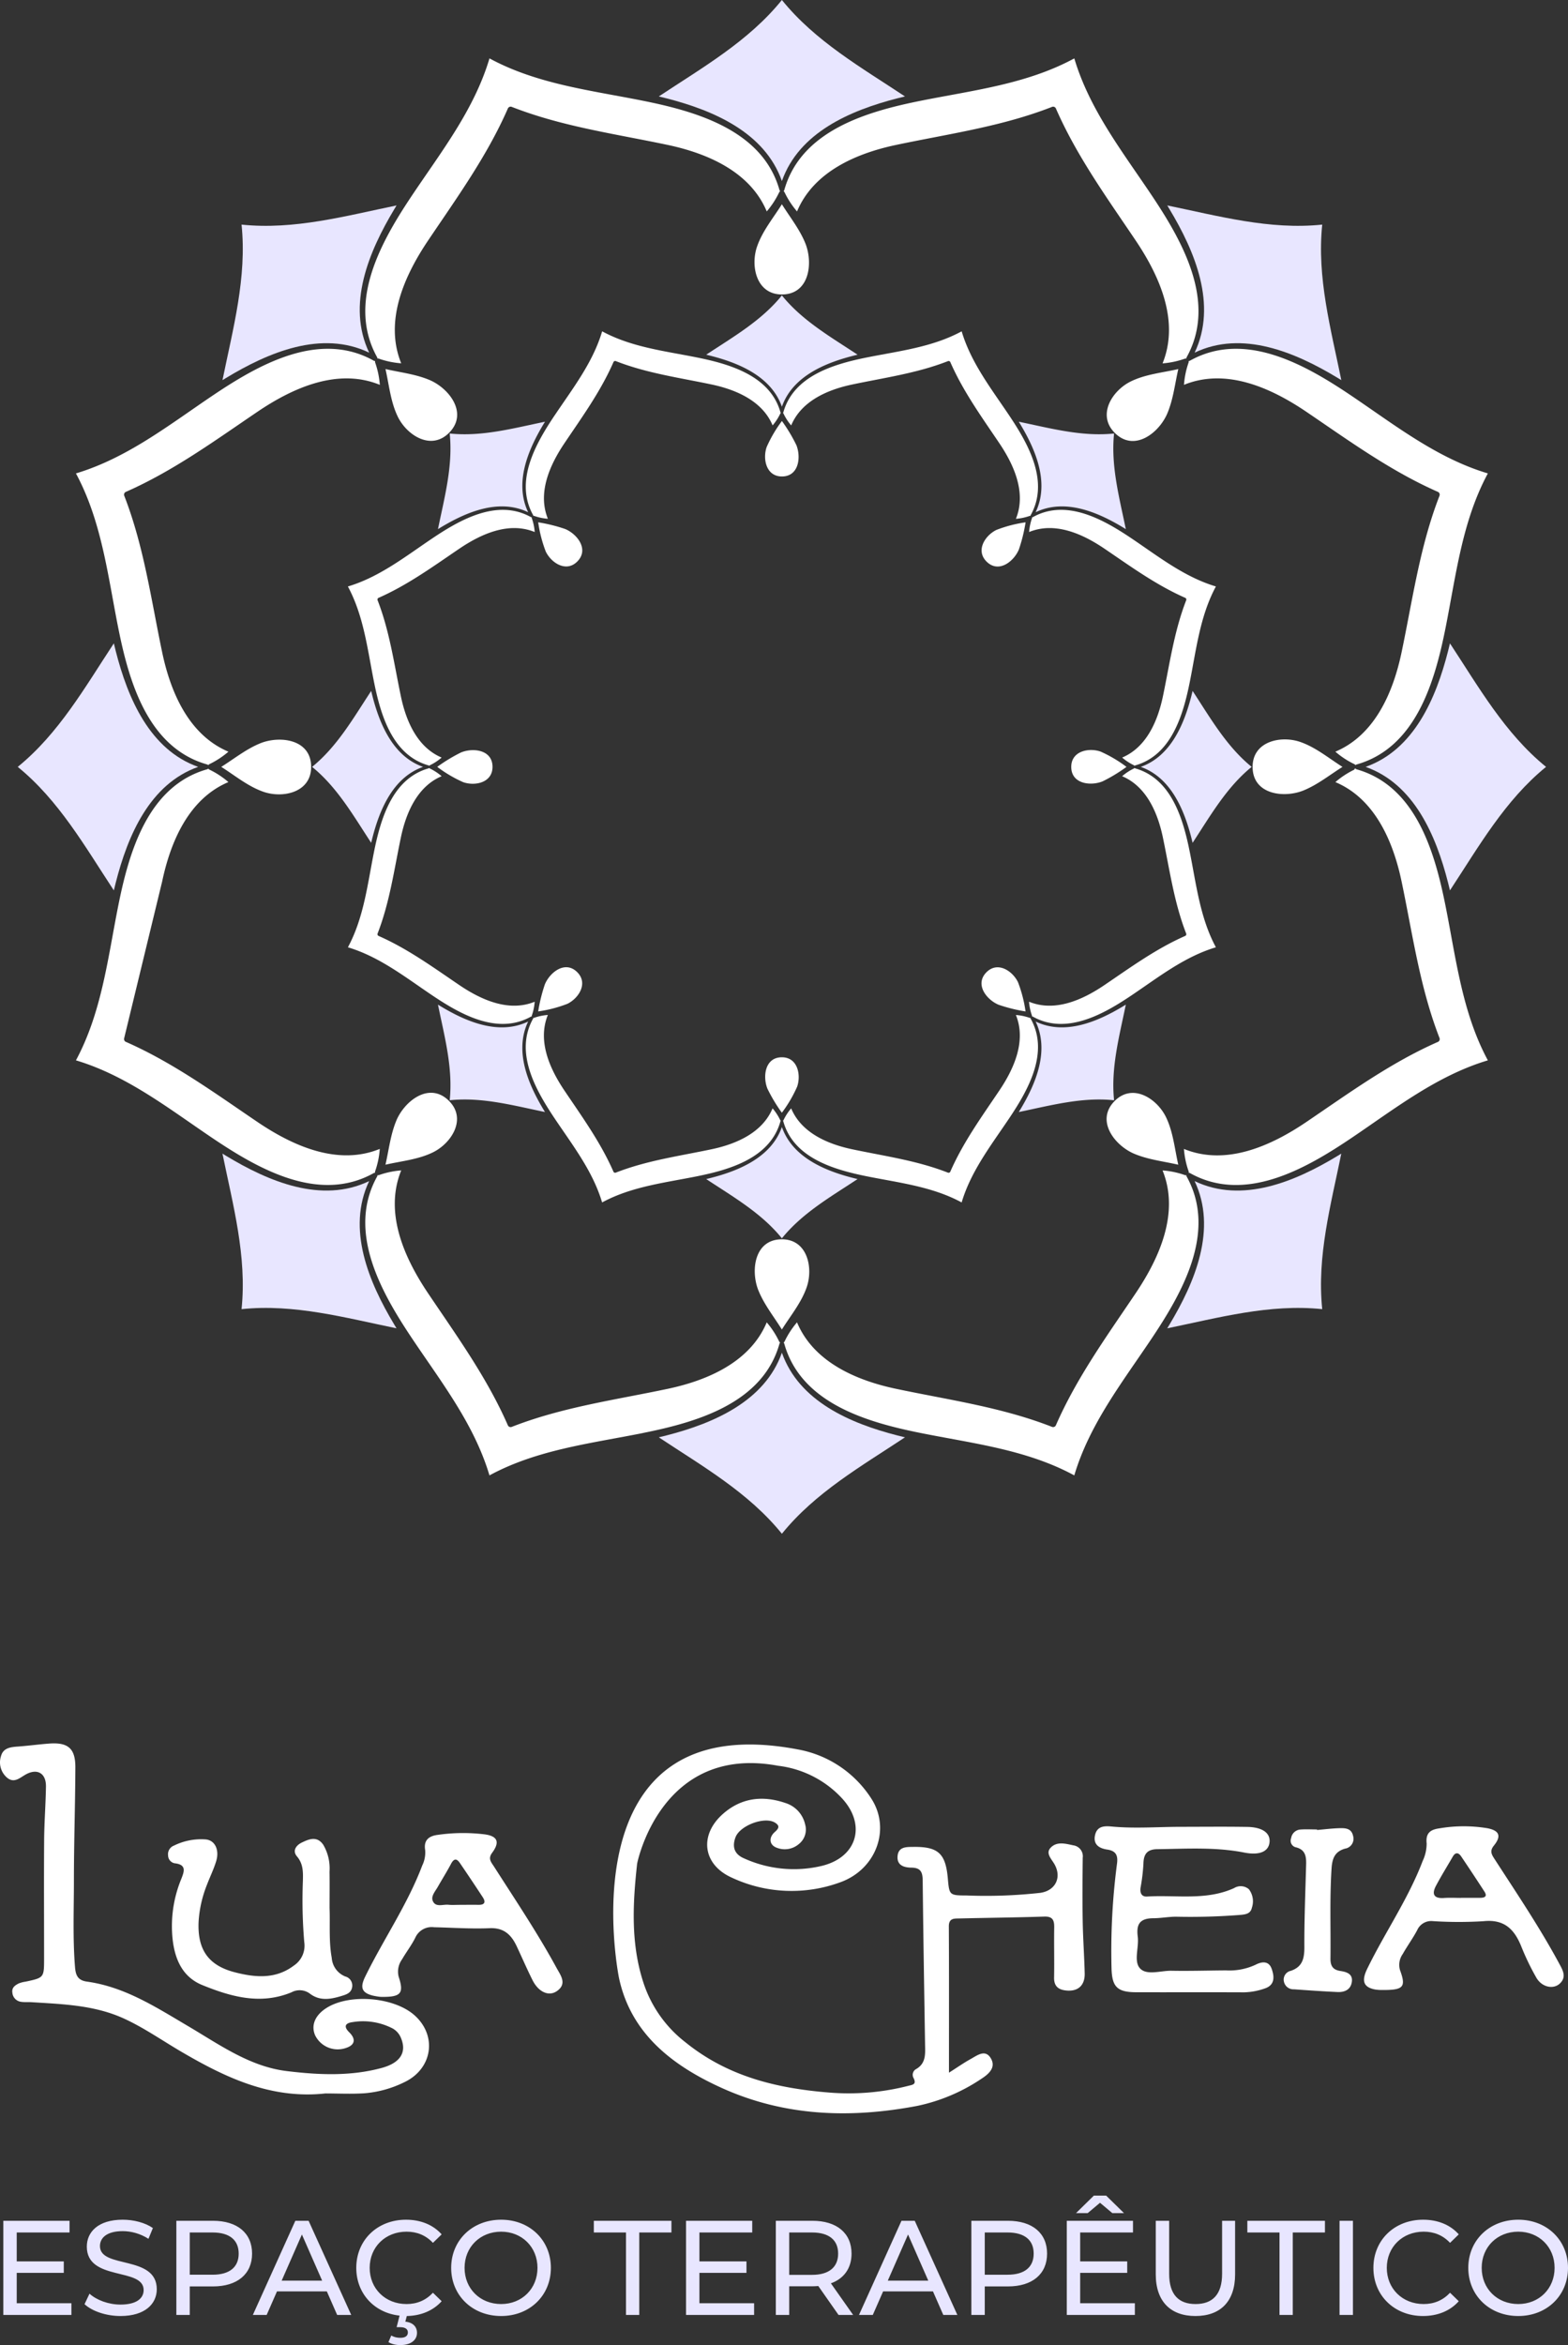 <svg width="360" height="538" fill="none" xmlns="http://www.w3.org/2000/svg"><rect width="100%" height="100%" fill="#333333" stroke="none"/><path d="M183.15 401.344a25.36 25.36 0 019.664 3.902 25.445 25.445 0 017.288 7.465c4.437 6.959 1.04 16.165-7.176 19.114a32.433 32.433 0 01-24.943-1.076c-6.666-3-7.502-9.769-1.98-14.625 4.215-3.707 9.144-4.262 14.334-2.479a6.644 6.644 0 012.921 1.852 6.683 6.683 0 011.598 3.073 4.237 4.237 0 01-1.475 4.511 4.977 4.977 0 01-4.986.844c-1.745-.59-2.01-2.318-.489-3.648.98-.856 1.122-1.432.055-2.112-2.368-1.516-8.078.625-9.099 3.347-.821 2.203-.242 3.875 1.916 4.808a27.672 27.672 0 0017.968 1.73c8.079-2 10.21-9.459 4.501-15.558a23.797 23.797 0 00-14.618-7.396c-26.982-5.01-32.347 22.44-32.347 22.44-1.019 9.208-1.495 18.375 1.456 27.364a28.38 28.38 0 009.598 13.606c9.749 7.897 20.997 10.596 33.046 11.562 6.11.498 12.26-.026 18.199-1.551.947-.24 1.887-.308 1.189-1.734a1.516 1.516 0 01.432-2.027c2.477-1.343 2.219-3.603 2.183-5.853-.201-12.477-.405-24.955-.541-37.433-.02-1.875-.374-2.974-2.579-3-1.557-.016-3.374-.429-3.192-2.625.182-2.196 2.014-2.114 3.596-2.134 5.727-.074 7.434 1.493 7.942 7.213.342 3.848.342 3.917 4.301 3.931 5.66.223 11.329.021 16.959-.606 3.559-.525 5.055-3.722 3.039-6.875-.722-1.125-1.8-2.298-.698-3.464 1.455-1.54 3.471-.92 5.271-.546a2.52 2.52 0 012.103 2.836c-.05 4.842-.088 9.687-.007 14.528.067 4 .362 8 .458 12 .065 2.75-1.518 4.173-4.162 3.935-1.817-.162-2.903-.918-2.866-2.986.074-3.816-.037-7.637.028-11.455.028-1.676-.333-2.59-2.301-2.525-6.496.215-12.998.276-19.496.431-1.173.028-2.405-.092-2.394 1.825.061 10.983.03 21.965.03 33.556 2.003-1.271 3.431-2.28 4.954-3.116 1.489-.816 3.346-2.335 4.63-.226 1.284 2.109-.393 3.616-2.119 4.73a41.688 41.688 0 01-14.782 6.239c-15.374 2.908-30.486 2.41-44.976-4.178-11.251-5.116-20.718-12.422-23.454-25.112-.016 0-12.78-62.702 41.021-52.502zM74.704 480.273c-12.5 1.364-22.996-3.664-33.195-9.644-4.319-2.533-8.437-5.416-13.005-7.516-6.749-3.101-14.01-3.318-21.225-3.773-.834-.053-1.685.038-2.502-.097a2.29 2.29 0 01-1.936-2.087c-.188-1.148.616-1.696 1.458-2.118a6.728 6.728 0 011.609-.415c4.21-.91 4.214-.907 4.214-5.39 0-9.033-.051-18.066.012-27.098.03-4.09.354-8.179.417-12.269.047-3.118-2.078-4.29-4.798-2.68-1.37.813-2.63 1.984-4.227.561a4.612 4.612 0 01-1.295-4.868c.486-1.84 2.136-2.068 3.795-2.184 2.404-.17 4.797-.5 7.202-.684 4.385-.338 6.09 1.089 6.072 5.462-.032 8.653-.33 17.307-.331 25.961 0 6.605-.28 13.214.25 19.822.155 1.961.667 3.074 2.759 3.365 8.696 1.212 15.836 5.867 23.224 10.22 7.132 4.201 14.121 9.262 22.594 10.296 7.244.884 14.637 1.239 21.849-.716 4.263-1.157 5.757-3.577 4.447-6.782a4.332 4.332 0 00-1.95-2.277 14.796 14.796 0 00-9.197-1.45c-1.484.192-2.244.875-.76 2.337 1.684 1.663 1.246 3.039-1.014 3.672a5.767 5.767 0 01-6.81-2.963c-1.011-2.296-.034-4.644 2.629-6.315 5.33-3.347 15.533-2.475 20.212 1.728 5.248 4.714 4.081 12.296-2.418 15.347a25.33 25.33 0 01-9.067 2.513c-3.055.2-6.124.042-9.013.042zm196.056-61.168c5.196 0 10.395-.064 15.59.022 3.463.058 5.287 1.375 5.133 3.418-.165 2.219-2.266 3.166-5.812 2.466-6.627-1.305-13.308-.861-19.985-.777-2.216.027-3.103 1.05-3.159 3.233a43.105 43.105 0 01-.653 5.537c-.199 1.26.208 2.173 1.483 2.095 6.682-.413 13.543.985 19.984-1.938a2.876 2.876 0 013.397.265 4.566 4.566 0 01.681 4.25c-.291 1.334-1.371 1.521-2.573 1.632-4.906.388-9.827.529-14.747.421-1.761-.014-3.53.341-5.246.346-3.153.011-4.007 1.346-3.635 4.236.318 2.468-.997 5.65.532 7.284 1.564 1.666 4.75.485 7.22.531 4.174.079 8.351-.056 12.529-.081a14.202 14.202 0 006.749-1.289c1.316-.685 3.022-1.043 3.718.929.658 1.865.748 3.783-1.686 4.54-1.488.52-3.048.806-4.624.848-8.261-.035-16.523 0-24.785-.017-4.412-.01-5.571-1.265-5.675-5.555a153.837 153.837 0 011.258-23.936c.239-1.811-.156-2.939-2.251-3.244-1.73-.25-3.302-1.095-2.779-3.346.473-2.035 2.104-2.096 3.752-1.94 5.192.489 10.388.097 15.584.07zm46.731 37.435a10.33 10.33 0 01-1.658-.095c-2.884-.5-3.257-2.048-1.926-4.779 4.06-8.336 9.41-16 12.724-24.716a9.37 9.37 0 00.916-4.034c-.256-2.399.873-3.171 2.897-3.456a33.342 33.342 0 0111.058-.031c2.783.541 3.227 1.825 1.482 3.985-1.033 1.278-.508 2.063.208 3.168 5.094 7.867 10.338 15.645 14.795 23.908.79 1.466 1.753 3.052.144 4.563-1.526 1.433-4.176.827-5.412-1.36a56.845 56.845 0 01-3.391-7.01c-1.592-4.016-3.898-6.429-8.715-5.928a93.022 93.022 0 01-11.676-.019 3.503 3.503 0 00-3.554 2.064c-.997 1.885-2.272 3.615-3.318 5.475a4.295 4.295 0 00-.633 3.71c1.404 3.831.844 4.576-3.941 4.555zm17.914-21.125v-.019c1.475 0 2.949.009 4.424 0 1.019-.009 1.73-.289.967-1.459a502.533 502.533 0 00-5.342-8.07c-.596-.874-1.302-.976-1.907.074-1.29 2.234-2.658 4.426-3.864 6.704-1.021 1.922-.464 2.949 1.855 2.787 1.284-.092 2.58-.018 3.871-.018l-.004.001z" fill="#fff"/><path d="M75.665 437.751c.147 3.799-.193 7.625.499 11.407a4.978 4.978 0 003.09 4.275 2.147 2.147 0 011.613 2.324c-.139 1.25-1.03 1.704-2.022 2.018-2.61.827-5.263 1.46-7.695-.397a3.928 3.928 0 00-4.208-.315c-7.118 2.949-13.885 1.033-20.487-1.647-4.494-1.824-6.272-5.803-6.81-10.401a28.349 28.349 0 011.967-13.933c.686-1.733 1.275-3.308-1.525-3.616a1.856 1.856 0 01-1.496-1.809 2.11 2.11 0 011.333-2.237 14.111 14.111 0 017.28-1.425c2.158.174 3.221 2.41 2.424 5.011-.57 1.858-1.443 3.625-2.132 5.441a27.195 27.195 0 00-1.897 8.382c-.3 6.374 2.168 10.073 8.351 11.658 4.656 1.194 9.349 1.625 13.57-1.586a5.473 5.473 0 002.34-5.3 112.455 112.455 0 01-.325-13.946c.05-2.05.146-4-1.362-5.771-1.112-1.308-.149-2.558 1.1-3.162 1.67-.806 3.51-1.588 4.951.509a10.676 10.676 0 011.434 6.146c.043 2.79.007 5.583.007 8.374zm11.691 20.364a14.562 14.562 0 01-1.901-.324c-2.518-.686-2.77-1.946-1.6-4.334 4.201-8.572 9.683-16.481 13.082-25.463a6.845 6.845 0 00.683-3.522c-.42-2.4.973-3.281 2.883-3.521a40.987 40.987 0 0110.818-.112c2.95.415 3.472 1.795 1.663 4.238-1.008 1.363-.202 2.149.459 3.182 4.902 7.66 9.978 15.212 14.334 23.206.933 1.71 2.513 3.668.045 5.351-1.862 1.27-4.203.166-5.555-2.525-1.29-2.568-2.425-5.214-3.651-7.814-1.227-2.6-2.921-4.257-6.191-4.116-4.251.185-8.522-.125-12.785-.22a4.11 4.11 0 00-2.53.482 4.129 4.129 0 00-1.75 1.893c-.858 1.74-2.072 3.3-3.048 4.986a4.79 4.79 0 00-.786 3.978c1.26 3.84.581 4.732-4.17 4.635zm18.095-21.105v-.009c1.485 0 2.971-.015 4.456 0 1.444.018 1.62-.691.933-1.736a483.845 483.845 0 00-5.268-7.875c-.74-1.08-1.372-1.019-2.012.196-.951 1.803-2.047 3.529-3.053 5.303-.587 1.037-1.649 2.161-1.11 3.298.68 1.439 2.319.674 3.549.798.828.088 1.67.022 2.505.022v.003zm196.919-17.177c1.745-.148 3.498-.375 5.25-.417 1.294-.028 2.661.044 3.034 1.764a2.284 2.284 0 01-.253 1.889 2.284 2.284 0 01-1.592 1.042c-2.351.678-2.946 2.25-3.096 4.563-.444 6.875-.167 13.75-.249 20.625-.02 1.625.481 2.603 2.256 2.874 1.35.209 2.942.612 2.647 2.535-.274 1.787-1.68 2.375-3.3 2.299-3.331-.152-6.659-.386-9.986-.625a2.222 2.222 0 01-2.283-1.681 2.06 2.06 0 011.583-2.564c2.683-.93 3.1-2.867 3.089-5.452-.028-6.315.233-12.625.405-18.946.048-1.789-.149-3.339-2.244-3.91a1.554 1.554 0 01-1.195-2.125 2.3 2.3 0 012.04-1.968c1.288-.107 2.592-.025 3.889-.025l.005.122z" fill="#fff"/><path d="M3.84 528.403v-6.974h10.802v-2.623H3.84v-6.635h12.124v-2.684H.764v21.601h15.632v-2.685H3.84zm23.816 2.932c5.692 0 8.339-2.839 8.339-6.141 0-7.931-13.047-4.629-13.047-9.906 0-1.882 1.569-3.425 5.23-3.425 1.909 0 4.032.555 5.909 1.759l1.015-2.469c-1.784-1.234-4.4-1.913-6.923-1.913-5.662 0-8.247 2.839-8.247 6.172 0 8.023 13.047 4.69 13.047 9.967 0 1.882-1.6 3.333-5.323 3.333-2.77 0-5.508-1.05-7.109-2.5l-1.138 2.407c1.723 1.605 4.954 2.716 8.247 2.716zm21.234-21.848h-8.4v21.601h3.077v-6.542h5.324c5.6 0 8.985-2.839 8.985-7.53 0-4.69-3.385-7.529-8.985-7.529zm-.091 12.374h-5.232v-9.69H48.8c3.938 0 6 1.759 6 4.845s-2.062 4.845-6 4.845zm28.61 9.227h3.23l-9.785-21.601h-3.046l-9.755 21.601h3.17l2.37-5.401h11.446l2.37 5.401zm-12.74-7.869l4.647-10.585 4.646 10.585H64.67zm28.669 5.369c-4.862 0-8.462-3.518-8.462-8.301s3.6-8.301 8.462-8.301c2.37 0 4.4.803 6.062 2.562l2-1.944c-1.97-2.222-4.862-3.364-8.185-3.364-6.555 0-11.417 4.66-11.417 11.047 0 5.894 4.155 10.338 9.94 10.955l-.677 2.654h.83c1.231 0 1.754.494 1.754 1.203 0 .772-.553 1.235-1.723 1.235-.77 0-1.446-.155-2.092-.525l-.646 1.512c.769.463 1.661.679 2.738.679 2.308 0 3.816-1.08 3.816-2.808 0-1.358-.892-2.376-2.677-2.561l.338-1.296c3.262-.062 6.062-1.235 8.001-3.395l-2-1.944c-1.662 1.759-3.693 2.592-6.062 2.592zm21.725 2.747c6.554 0 11.416-4.691 11.416-11.048s-4.862-11.047-11.416-11.047c-6.616 0-11.478 4.721-11.478 11.047 0 6.326 4.862 11.048 11.478 11.048zm0-2.747c-4.831 0-8.401-3.518-8.401-8.301s3.57-8.301 8.401-8.301c4.769 0 8.339 3.518 8.339 8.301s-3.57 8.301-8.339 8.301zm28.66 2.5h3.047v-18.917h7.385v-2.684h-17.817v2.684h7.385v18.917zm16.86-2.685v-6.974h10.801v-2.623h-10.801v-6.635h12.124v-2.684h-15.201v21.601h15.632v-2.685h-12.555zm35.293 2.685l-5.108-7.252c3.015-1.08 4.739-3.487 4.739-6.82 0-4.69-3.385-7.529-8.986-7.529h-8.4v21.601h3.077v-6.573h5.323c.462 0 .924-.031 1.354-.062l4.647 6.635h3.354zm-9.447-9.196h-5.231v-9.721h5.231c3.939 0 6.001 1.759 6.001 4.845s-2.062 4.876-6.001 4.876zm30.143 9.196h3.231l-9.786-21.601h-3.046l-9.755 21.601h3.17l2.369-5.401h11.447l2.37 5.401zm-12.74-7.869l4.647-10.585 4.646 10.585h-9.293zm27.585-13.732h-8.401v21.601h3.077v-6.542h5.324c5.6 0 8.985-2.839 8.985-7.53 0-4.69-3.385-7.529-8.985-7.529zm-.093 12.374h-5.231v-9.69h5.231c3.939 0 6.001 1.759 6.001 4.845s-2.062 4.845-6.001 4.845zm21.23-16.509l2.831 2.376h2.677l-4.093-4.012h-2.831l-4.092 4.012h2.677l2.831-2.376zM248 528.403v-6.974h10.801v-2.623H248v-6.635h12.124v-2.684h-15.201v21.601h15.632v-2.685H248zm26.461 2.932c5.693 0 9.108-3.302 9.108-9.567v-12.281h-2.985v12.158c0 4.783-2.215 6.943-6.092 6.943-3.878 0-6.062-2.16-6.062-6.943v-12.158h-3.077v12.281c0 6.265 3.446 9.567 9.108 9.567zm19.304-.247h3.046v-18.917h7.385v-2.684h-17.817v2.684h7.386v18.917zm13.783 0h3.077v-21.601h-3.077v21.601zm19.157.247c3.354 0 6.247-1.173 8.216-3.395l-2-1.944c-1.662 1.759-3.693 2.592-6.062 2.592-4.862 0-8.462-3.518-8.462-8.301s3.6-8.301 8.462-8.301c2.369 0 4.4.803 6.062 2.562l2-1.944c-1.969-2.222-4.862-3.364-8.185-3.364-6.555 0-11.416 4.66-11.416 11.047 0 6.388 4.861 11.048 11.385 11.048zm21.879 0c6.554 0 11.416-4.691 11.416-11.048s-4.862-11.047-11.416-11.047c-6.616 0-11.478 4.721-11.478 11.047 0 6.326 4.862 11.048 11.478 11.048zm0-2.747c-4.831 0-8.401-3.518-8.401-8.301s3.57-8.301 8.401-8.301c4.769 0 8.339 3.518 8.339 8.301s-3.57 8.301-8.339 8.301z" fill="#E8E6FF"/><path d="M310.355 90.848c9.987 6.731 19.561 14.266 31.243 17.762-5.907 10.966-7.299 23.339-9.703 35.396-2.459 12.337-6.786 27.524-20.42 31.375-.017 0-.026.015-.042.02a.496.496 0 00-.125.06.461.461 0 00-.102.085.57.57 0 00-.243-.231 19.783 19.783 0 01-4.376-2.867c9.053-3.807 13.27-13.585 15.199-22.776 2.554-12.155 4.192-24.339 8.734-35.993a.715.715 0 00-.326-.806c-10.912-4.793-20.434-11.74-30.245-18.384-8.179-5.539-18.465-10.139-28.115-6.204a19.69 19.69 0 011.06-5.125.605.605 0 00.01-.35.527.527 0 00.31-.068c12.617-7.045 26.568.98 37.141 8.106zm-42.325 3.946c-1.885 4.5-7.604 9.02-12.097 4.509-4.155-4.166-.514-9.739 3.693-11.798 3.384-1.656 7.253-2 10.901-2.835-.776 3.387-1.15 6.908-2.497 10.124zm-83.14-39c1.834 4.515.981 11.76-5.378 11.76-5.872 0-7.23-6.516-5.709-10.955 1.224-3.573 3.72-6.562 5.711-9.74 1.844 2.953 4.066 5.71 5.38 8.942l-.004-.007zM98.6 87.17c4.487 1.889 8.995 7.619 4.495 12.131-4.155 4.166-9.711.515-11.764-3.705-1.652-3.392-1.995-7.272-2.827-10.93 3.376.78 6.891 1.154 10.1 2.507l-.004-.003zm-38.89 83.374c4.503-1.838 11.727-.983 11.727 5.394 0 5.889-6.498 7.25-10.924 5.724-3.564-1.228-6.543-3.729-9.712-5.726 2.946-1.847 5.695-4.075 8.92-5.393l-.01.001zm31.287 86.535c1.884-4.5 7.603-9.02 12.097-4.508 4.154 4.165.513 9.739-3.694 11.797-3.384 1.657-7.253 2-10.9 2.835.78-3.388 1.153-6.908 2.501-10.126l-.004.002zm83.139 38.999c-1.834-4.514-.981-11.758 5.378-11.758 5.873 0 7.23 6.516 5.709 10.954-1.224 3.574-3.719 6.562-5.711 9.74-1.839-2.953-4.061-5.71-5.375-8.943l-.001.007zm86.29-31.375c-4.487-1.889-8.993-7.624-4.494-12.131 4.154-4.166 9.711-.515 11.764 3.704 1.651 3.394 1.994 7.274 2.827 10.931-3.377-.78-6.887-1.154-10.095-2.506l-.002.002zm38.89-83.374c-4.502 1.84-11.727.985-11.727-5.392 0-5.889 6.498-7.25 10.924-5.725 3.564 1.227 6.543 3.73 9.713 5.727-2.942 1.845-5.693 4.073-8.914 5.39h.004zM211.354 23.126c12.025-2.411 24.362-3.806 35.298-9.73 3.49 11.715 11 21.316 17.712 31.331 7.105 10.604 15.11 24.597 8.077 37.24a.514.514 0 00-.068.312.595.595 0 00-.349.01 19.827 19.827 0 01-5.111 1.078c3.935-9.683-.654-20-6.18-28.21-6.625-9.839-13.553-19.387-18.333-30.33a.708.708 0 00-.803-.327c-11.621 4.555-23.772 6.197-35.892 8.757-9.165 1.936-18.916 6.164-22.712 15.25a19.896 19.896 0 01-2.863-4.389.586.586 0 00-.233-.25.525.525 0 00.167-.262c3.844-13.674 18.989-18.014 31.29-20.48zM94.667 44.727c6.713-10.015 14.226-19.616 17.713-31.331 10.935 5.924 23.273 7.319 35.297 9.73 12.302 2.466 27.445 6.805 31.287 20.477a.518.518 0 00.167.263.594.594 0 00-.234.25 19.852 19.852 0 01-2.858 4.388c-3.795-9.08-13.546-13.307-22.712-15.25-12.12-2.56-24.271-4.202-35.892-8.757a.705.705 0 00-.804.328c-4.779 10.942-11.706 20.49-18.331 30.33-5.523 8.202-10.11 18.517-6.187 28.194a19.566 19.566 0 01-5.11-1.062.594.594 0 00-.35-.01.523.523 0 00-.068-.312c-7.026-12.638.976-26.636 8.083-37.238zM17.434 108.61c11.682-3.5 21.257-11.031 31.242-17.762 10.574-7.125 24.528-15.154 37.136-8.1a.527.527 0 00.31.069.6.6 0 00.01.35 19.972 19.972 0 011.075 5.125c-9.655-3.947-19.943.656-28.13 6.197-9.81 6.644-19.333 13.591-30.244 18.384a.71.71 0 00-.327.806c4.542 11.654 6.18 23.838 8.733 35.993 1.93 9.191 6.146 18.969 15.207 22.776a19.83 19.83 0 01-4.377 2.867.585.585 0 00-.249.233.513.513 0 00-.261-.167c-13.633-3.856-17.96-19.043-20.42-31.375-2.407-12.057-3.798-24.43-9.705-35.396zm11.072 129.578a.713.713 0 00.327.805c10.911 4.792 20.433 11.741 30.244 18.385 8.18 5.538 18.465 10.138 28.117 6.203a19.771 19.771 0 01-1.061 5.125.597.597 0 00-.01.349.527.527 0 00-.31.07c-12.606 7.051-26.564-.975-37.137-8.1-9.986-6.731-19.56-14.266-31.242-17.762 5.907-10.968 7.298-23.339 9.702-35.398 2.46-12.336 6.786-27.523 20.42-31.374a.514.514 0 00.262-.169.58.58 0 00.249.234 19.828 19.828 0 014.376 2.867c-9.053 3.806-13.27 13.585-15.206 22.776l-8.73 35.989zm119.167 90.563c-12.024 2.411-24.362 3.806-35.297 9.73-3.49-11.715-11-21.318-17.712-31.331-7.105-10.604-15.111-24.598-8.077-37.241a.534.534 0 00.068-.312.586.586 0 00.35-.01 19.815 19.815 0 015.11-1.077c-3.935 9.682.654 20 6.18 28.208 6.625 9.84 13.553 19.389 18.331 30.33a.71.71 0 00.804.329c11.621-4.555 23.773-6.199 35.892-8.759 9.166-1.935 18.917-6.163 22.712-15.242a19.84 19.84 0 012.858 4.389.588.588 0 00.234.25.513.513 0 00-.167.263c-3.836 13.662-18.98 18.001-31.282 20.463l-.004.01zM264.36 307.15c-6.712 10.013-14.226 19.616-17.712 31.331-10.935-5.924-23.273-7.319-35.298-9.73-12.301-2.467-27.444-6.805-31.286-20.478a.521.521 0 00-.167-.263.586.586 0 00.233-.25 19.84 19.84 0 012.858-4.389c3.796 9.079 13.547 13.307 22.712 15.242 12.121 2.56 24.27 4.204 35.892 8.759a.706.706 0 00.803-.329c4.78-10.941 11.708-20.49 18.333-30.33 5.523-8.201 10.11-18.516 6.186-28.194a19.64 19.64 0 015.111 1.063.585.585 0 00.349.01.53.53 0 00.068.312c7.032 12.641-.972 26.637-8.078 37.241l-.004.005zm77.234-63.884c-11.682 3.5-21.257 11.032-31.243 17.763-10.574 7.125-24.528 15.152-37.136 8.1a.526.526 0 00-.31-.07.602.602 0 00-.01-.349 19.97 19.97 0 01-1.075-5.125c9.655 3.946 19.944-.656 28.131-6.197 9.811-6.644 19.332-13.593 30.244-18.385a.711.711 0 00.327-.805c-4.543-11.654-6.182-23.84-8.735-35.994-1.929-9.191-6.145-18.97-15.199-22.776a19.841 19.841 0 014.376-2.867.192.192 0 01.109-.224.188.188 0 01.235.079.496.496 0 00.125.06c.015 0 .024.016.04.02l.055.017c13.586 3.884 17.907 19.043 20.362 31.361 2.41 12.049 3.799 24.42 9.708 35.387l-.004.005z" fill="#fff"/><path d="M303.572 51.53c-1.258 12.134 1.978 23.885 4.383 35.68l-.828-.507c-9.738-5.886-21.913-11.035-32.849-5.797 5.224-10.968.089-23.177-5.782-32.942-.167-.277-.337-.554-.499-.83 11.756 2.412 23.474 5.657 35.575 4.395zM179.516 0c7.659 9.474 18.244 15.487 28.258 22.125-.598.145-1.195.291-1.791.444-10.756 2.76-22.545 7.814-26.467 18.97-3.923-11.154-15.706-16.21-26.468-18.97-.596-.153-1.193-.3-1.791-.444C161.272 15.487 171.856 9.475 179.516 0zM55.46 51.53c12.1 1.26 23.82-1.984 35.58-4.397-.168.276-.338.554-.498.831-5.871 9.765-11.005 21.974-5.783 32.942-10.936-5.24-23.11-.09-32.848 5.797-.277.167-.553.339-.829.507 2.4-11.794 5.636-23.546 4.378-35.68zM4.075 175.936c9.449-7.681 15.444-18.296 22.063-28.339.144.6.29 1.199.442 1.797 2.754 10.785 7.795 22.608 18.917 26.542-11.122 3.934-16.163 15.75-18.917 26.542-.152.598-.297 1.196-.442 1.796-6.619-10.043-12.614-20.657-22.063-28.338zM55.46 300.341c1.258-12.134-1.978-23.886-4.384-35.68.276.169.552.339.829.507 9.737 5.887 21.913 11.036 32.848 5.798-5.224 10.968-.088 23.176 5.782 32.941.167.278.337.555.499.831-11.756-2.412-23.474-5.657-35.574-4.397zm124.056 51.531c-7.66-9.475-18.245-15.488-28.259-22.125.598-.144 1.195-.29 1.791-.444 10.756-2.76 22.545-7.815 26.468-18.968 3.922 11.153 15.705 16.208 26.467 18.968.596.154 1.193.3 1.791.444-10.015 6.637-20.599 12.65-28.258 22.125zm124.056-51.531c-12.101-1.26-23.82 1.985-35.581 4.397.168-.276.338-.553.499-.831 5.871-9.765 11.005-21.975 5.782-32.941 10.937 5.238 23.111.089 32.848-5.798.277-.168.554-.338.829-.507-2.399 11.794-5.635 23.546-4.377 35.68zm29.325-96.067c-.143-.6-.29-1.198-.441-1.796-2.753-10.786-7.794-22.608-18.916-26.542 11.122-3.934 16.163-15.757 18.916-26.542.152-.598.299-1.197.441-1.797 6.615 10.043 12.611 20.658 22.063 28.339-9.452 7.681-15.448 18.295-22.063 28.338z" fill="#E8E6FF"/><path d="M259.953 123.626c6.139 4.138 12.024 8.77 19.207 10.919-3.631 6.742-4.488 14.349-5.965 21.761-1.513 7.585-4.172 16.921-12.554 19.291-.01 0-.016.01-.026.014a.254.254 0 00-.074.036.26.26 0 00-.062.053.357.357 0 00-.15-.143 12.255 12.255 0 01-2.691-1.762c5.567-2.34 8.158-8.352 9.349-14 1.569-7.473 2.576-14.963 5.369-22.125a.434.434 0 00-.202-.5c-6.707-2.946-12.56-7.218-18.592-11.303-5.028-3.405-11.353-6.233-17.285-3.813.077-1.075.295-2.134.651-3.15a.351.351 0 00.006-.215.322.322 0 00.192-.043c7.746-4.335 16.326.597 22.827 4.98zm-26.022 2.426c-1.157 2.764-4.67 5.545-7.436 2.772-2.554-2.561-.315-5.988 2.271-7.25a30.199 30.199 0 016.701-1.743 37.367 37.367 0 01-1.536 6.221zm-51.105-23.972c1.128 2.775.605 7.229-3.305 7.229-3.615 0-4.444-4.006-3.509-6.734a30.334 30.334 0 013.51-5.989 37.068 37.068 0 013.299 5.494h.005zm-53.053 19.288c2.756 1.161 5.529 4.683 2.763 7.457-2.554 2.561-5.969.316-7.229-2.278a30.394 30.394 0 01-1.738-6.719c2.108.333 4.184.849 6.204 1.54zm-23.905 51.249c2.767-1.125 7.209-.605 7.209 3.316 0 3.625-3.989 4.457-6.715 3.519a30.209 30.209 0 01-5.972-3.52 37.184 37.184 0 015.478-3.315zm19.232 53.2c1.158-2.764 4.67-5.545 7.436-2.772 2.554 2.562.316 5.987-2.271 7.25a30.199 30.199 0 01-6.701 1.743 37.567 37.567 0 011.536-6.219v-.002zm51.105 23.972c-1.128-2.775-.604-7.23 3.306-7.23 3.615 0 4.443 4.006 3.509 6.735a30.394 30.394 0 01-3.511 5.989 37.21 37.21 0 01-3.299-5.492l-.005-.002zm53.049-19.286c-2.756-1.161-5.53-4.684-2.764-7.458 2.554-2.561 5.969-.316 7.23 2.278a30.456 30.456 0 011.737 6.72 37.173 37.173 0 01-6.199-1.538l-.004-.002zm23.904-51.25c-2.767 1.125-7.208.605-7.208-3.315 0-3.625 3.989-4.456 6.715-3.518a30.201 30.201 0 015.971 3.52 37.145 37.145 0 01-5.473 3.311l-.005.002zm3.241-73.874c0 .114.01.229.016.342l-.025-.343.009.001zm-6.523-6.541v.007l-.341-.023.341.016zm-50.787-16.845c7.393-1.481 14.978-2.34 21.7-5.981 2.144 7.202 6.763 13.105 10.889 19.26 4.369 6.519 9.29 15.126 4.966 22.896a.325.325 0 00-.043.191.372.372 0 00-.214.006 12.17 12.17 0 01-3.145.663c2.42-5.953-.402-12.298-3.799-17.343-4.074-6.048-8.333-11.919-11.271-18.646a.434.434 0 00-.498-.201c-7.145 2.8-14.615 3.81-22.063 5.384-5.635 1.19-11.629 3.79-13.96 9.375a12.152 12.152 0 01-1.758-2.698.35.35 0 00-.143-.151.32.32 0 00.103-.162c2.364-8.41 11.674-11.078 19.236-12.593zm-54.595-4.094l-.319-.103v-.007l.319.11zm-17.135 17.374c4.125-6.156 8.745-12.059 10.889-19.261 6.722 3.64 14.307 4.5 21.699 5.98 7.563 1.517 16.873 4.185 19.236 12.59a.335.335 0 00.103.162.362.362 0 00-.143.151 12.18 12.18 0 01-1.757 2.698c-2.334-5.582-8.328-8.18-13.961-9.375-7.45-1.574-14.92-2.584-22.062-5.384a.437.437 0 00-.499.201c-2.938 6.728-7.197 12.598-11.271 18.646-3.395 5.043-6.216 11.385-3.803 17.334a11.98 11.98 0 01-3.141-.654.371.371 0 00-.214-.006.328.328 0 00-.042-.191c-4.328-7.769.592-16.374 4.961-22.892h.005zm-47.482 39.273c7.182-2.149 13.068-6.781 19.208-10.919 6.499-4.381 15.082-9.316 22.829-4.979a.33.33 0 00.192.042.358.358 0 000 .215c.358 1.017.58 2.078.661 3.154-5.936-2.426-12.263.404-17.294 3.81-6.032 4.085-11.885 8.356-18.592 11.302a.436.436 0 00-.202.5c2.792 7.165 3.8 14.656 5.37 22.125 1.186 5.651 3.778 11.662 9.348 14a12.143 12.143 0 01-2.69 1.762.368.368 0 00-.15.144.327.327 0 00-.161-.104c-8.382-2.375-11.042-11.706-12.555-19.291-1.482-7.413-2.338-15.02-5.97-21.762l.006.001zm19.208 93.701c-6.14-4.138-12.026-8.77-19.208-10.92 3.63-6.742 4.487-14.348 5.964-21.761 1.513-7.584 4.172-16.92 12.555-19.291a.317.317 0 00.16-.103.362.362 0 00.151.144 12.14 12.14 0 012.69 1.761c-5.565 2.341-8.157 8.352-9.348 14-1.57 7.472-2.577 14.964-5.37 22.125a.439.439 0 00.202.5c6.707 2.946 12.56 7.217 18.592 11.302 5.028 3.405 11.353 6.233 17.285 3.814a12.116 12.116 0 01-.652 3.15.358.358 0 000 .215.315.315 0 00-.192.042c-7.754 4.335-16.335-.598-22.834-4.983l.005.005zm60.852 41.632c-7.392 1.482-14.977 2.34-21.699 5.982-2.144-7.202-6.764-13.105-10.889-19.262-4.363-6.519-9.29-15.125-4.966-22.895a.328.328 0 00.042-.191c.07.02.145.018.214-.007a12.226 12.226 0 013.145-.661c-2.419 5.953.403 12.298 3.799 17.341 4.074 6.05 8.333 11.92 11.271 18.646a.438.438 0 00.499.203c7.144-2.801 14.614-3.811 22.062-5.385 5.635-1.19 11.63-3.789 13.961-9.375a12.202 12.202 0 011.757 2.699.365.365 0 00.143.151.319.319 0 00-.103.161c-2.358 8.409-11.668 11.08-19.236 12.593zm71.736-13.28c-4.126 6.157-8.745 12.06-10.889 19.262-6.722-3.642-14.307-4.5-21.7-5.982-7.562-1.517-16.872-4.184-19.235-12.589a.327.327 0 00-.104-.161.365.365 0 00.143-.151 12.219 12.219 0 011.758-2.699c2.333 5.582 8.328 8.181 13.96 9.375 7.45 1.574 14.921 2.583 22.063 5.385a.439.439 0 00.498-.203c2.938-6.726 7.198-12.596 11.271-18.646 3.395-5.041 6.215-11.384 3.803-17.332a12.05 12.05 0 013.141.652.34.34 0 00.214.006.33.33 0 00.043.192c4.328 7.768-.592 16.373-4.961 22.891h-.005zm47.481-39.274c-7.182 2.15-13.067 6.783-19.206 10.92-6.501 4.382-15.083 9.316-22.831 4.98a.313.313 0 00-.192-.042.344.344 0 00-.006-.215 12.281 12.281 0 01-.659-3.154c5.936 2.426 12.263-.404 17.293-3.81 6.032-4.085 11.885-8.356 18.593-11.302a.436.436 0 00.202-.5c-2.794-7.165-3.801-14.656-5.37-22.125-1.187-5.65-3.778-11.661-9.349-14a12.18 12.18 0 012.691-1.761.363.363 0 00.15-.143.26.26 0 00.062.053.373.373 0 00.075.037c.01 0 .015.009.025.012l.034.011c8.351 2.387 11.007 11.706 12.518 19.28 1.488 7.412 2.343 15.018 5.976 21.759h-.006z" fill="#fff"/><path d="M255.782 99.454c-.774 7.46 1.215 14.685 2.695 21.936l-.51-.312c-5.983-3.625-13.47-6.784-20.193-3.564 3.211-6.743.055-14.25-3.555-20.25a30.864 30.864 0 00-.31-.511c7.23 1.482 14.434 3.476 21.873 2.701zm-76.266-31.68c4.709 5.825 11.218 9.522 17.373 13.6a65.73 65.73 0 00-1.102.273c-6.606 1.697-13.859 4.805-16.271 11.66-2.412-6.855-9.66-9.963-16.272-11.66a80.536 80.536 0 00-1.102-.273c6.158-4.078 12.665-7.775 17.374-13.6zm-76.267 31.68c7.439.775 14.644-1.22 21.875-2.702l-.312.51c-3.609 6.001-6.765 13.509-3.554 20.251-6.723-3.222-14.209-.055-20.192 3.563l-.51.313c1.478-7.25 3.467-14.475 2.693-21.935zM71.66 175.936c5.807-4.723 9.494-11.25 13.56-17.422.089.374.179.737.272 1.105 1.693 6.624 4.792 13.898 11.63 16.317-6.838 2.419-9.937 9.686-11.63 16.317a98.96 98.96 0 00-.272 1.105c-4.06-6.175-7.751-12.7-13.56-17.422zm31.589 76.482c.774-7.46-1.215-14.685-2.695-21.936l.51.311c5.983 3.625 13.471 6.785 20.193 3.565-3.211 6.742-.055 14.25 3.554 20.25l.311.511c-7.229-1.483-14.434-3.478-21.873-2.701zm76.267 31.678c-4.709-5.824-11.218-9.521-17.374-13.598.368-.089.736-.179 1.102-.273 6.607-1.698 13.86-4.805 16.272-11.662 2.412 6.857 9.659 9.964 16.271 11.662.367.094.734.184 1.102.273-6.164 4.077-12.664 7.773-17.373 13.598zm76.266-31.678c-7.439-.777-14.643 1.218-21.874 2.702.103-.17.208-.34.31-.511 3.615-6 6.766-13.509 3.555-20.25 6.724 3.22 14.21.055 20.193-3.565.171-.102.34-.207.51-.311-1.479 7.25-3.468 14.475-2.694 21.935zm18.029-59.06a66.124 66.124 0 00-.272-1.105c-1.692-6.625-4.791-13.898-11.629-16.317 6.838-2.419 9.937-9.688 11.629-16.317.094-.368.183-.737.272-1.105 4.067 6.174 7.752 12.699 13.56 17.422-5.807 4.721-9.494 11.247-13.56 17.422z" fill="#E8E6FF"/></svg>